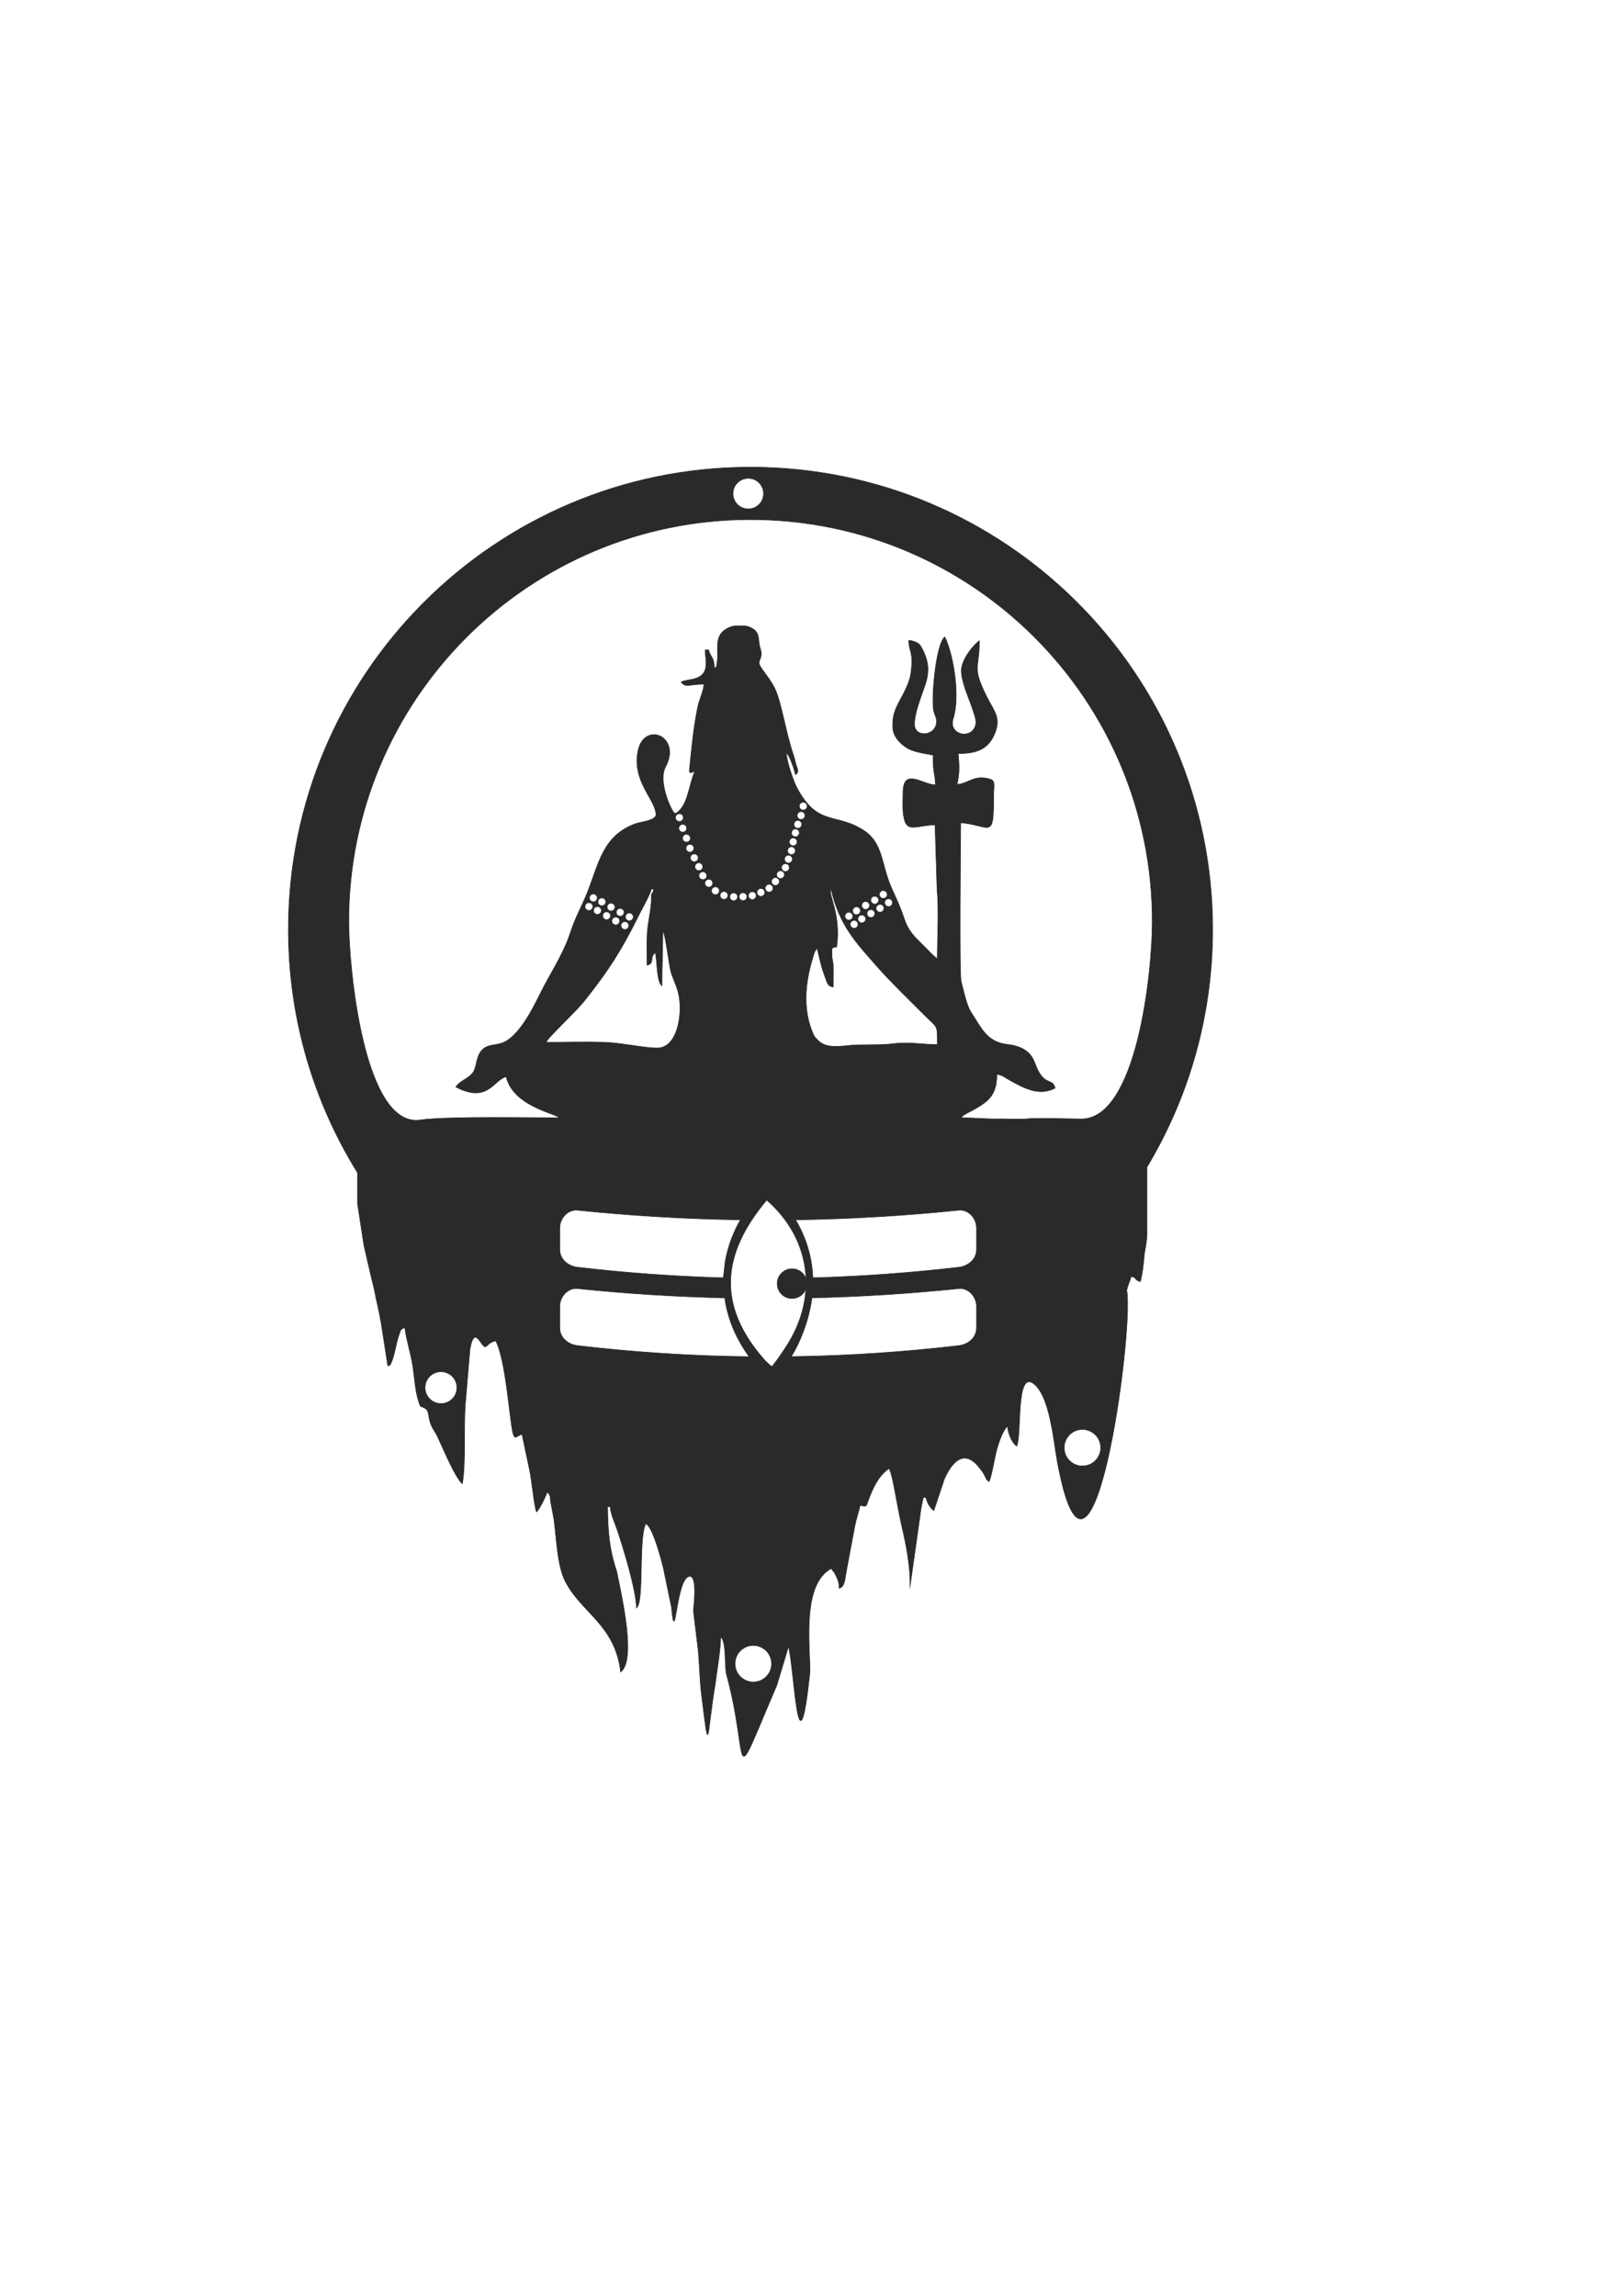<?xml version="1.0" encoding="UTF-8"?>
<!DOCTYPE svg PUBLIC "-//W3C//DTD SVG 1.1//EN" "http://www.w3.org/Graphics/SVG/1.1/DTD/svg11.dtd">
<!-- Creator: CorelDRAW -->
<svg xmlns="http://www.w3.org/2000/svg" xml:space="preserve" width="210mm" height="297mm" version="1.1" style="shape-rendering:geometricPrecision; text-rendering:geometricPrecision; image-rendering:optimizeQuality; fill-rule:evenodd; clip-rule:evenodd"
viewBox="0 0 21000 29700"
 xmlns:xlink="http://www.w3.org/1999/xlink"
 xmlns:xodm="http://www.corel.com/coreldraw/odm/2003">
 <defs>
  <style type="text/css">
   <![CDATA[
    .str0 {stroke:#2B2A29;stroke-width:7.62;stroke-miterlimit:22.926}
    .fil0 {fill:#2B2A29}
   ]]>
  </style>
 </defs>
 <g id="Layer_x0020_1">
  <path class="fil0 str0" d="M9710.97 6043.63c3302.44,0 5979.6,2677.16 5979.6,5979.6 0,1124.22 -310.25,2175.98 -849.8,3074.33 0.01,0.41 0.01,0.81 0.01,1.22l0 875.97c-5.06,72.49 -12.78,137.28 -24.28,189.24 -20.34,91.9 -11.61,204.52 -60.84,415.82 -85.81,-22.91 -33.34,-45.18 -119.16,-68.09 -15.06,64.64 -39.43,97.24 -58.06,180.27 99.6,517.93 -459.18,4606.88 -898.63,2210.81 -48.87,-266.47 -95.77,-846.71 -307.81,-1004.51 -230.38,-171.4 -148.4,659.79 -216.53,809.44 -61.78,-41.37 -111.27,-160.55 -119.16,-255.35 -61.65,45.17 -122.29,231.87 -146.7,329.96 -24.04,96.63 -60.15,319.42 -91.63,385.02 -48.22,-35.33 -31.06,-33.78 -62.81,-90.4 -21.7,-38.7 -35.05,-53.89 -63.25,-89.97 -195.25,-249.8 -352.59,-78.69 -452.74,146.31l-136.18 408.57c-51.33,-34.37 -86.05,-101.19 -102.14,-170.23l-34.05 0c-21.22,91.11 -35.78,176.32 -47.95,275.49l-122.28 865.07c0,-273.34 -52.54,-531.97 -112.55,-789.69 -29.09,-124.96 -49.61,-250.63 -73.29,-369.31 -20.04,-100.44 -47.76,-282.81 -86.53,-356.07 -133.72,89.54 -207.98,247.3 -264.51,399.63 -36.61,98.64 -20.49,97.88 -110.01,77.02 -21.07,90.44 -49.28,169.54 -69.69,270.78l-107.54 573.39c-25,127.89 -20.3,208.32 -95.14,228.3 0,-75.03 -12.49,-99.06 -35.55,-151.71 -27.54,-62.89 -33.21,-53.79 -66.59,-103.64 -369.8,201.69 -280.32,928.96 -274.27,1330.26 -155.96,1486.25 -202.12,-55.26 -279.03,-318.92l-151.05 500.46c-623.49,1455.38 -337.89,1006.91 -650.93,-143.62 -26.71,-98.15 1.31,-427.29 -74.68,-482.96 0,155.02 -52.17,460.13 -73.09,624.86 -111.33,666.62 -70.18,976.87 -176.89,106.24 -21.59,-176.22 -24.45,-372.51 -39.53,-543.82l-63.7 -527.42c7.41,-79.29 51.89,-442.94 -46.03,-442.94 -182.96,0 -183.67,974.94 -237.44,398.36l-105.35 -507.5c-19.99,-79.55 -135.12,-538.07 -228.3,-571.79 -96.18,200.42 -17.37,1014.92 -119.16,1089.49 -5.28,-236.7 -167.52,-763.61 -244.93,-997.78 -34.14,-103.31 -86.45,-203.77 -95.54,-313.01l-34.04 0c5.19,322.42 19.52,539.87 119.18,840.06 38.84,213.57 267.02,1138.42 50.61,1299.58 -70.6,-609.46 -503.4,-762.28 -712.32,-1165.42 -109.66,-201.39 -117.63,-568.8 -150.88,-808.55 -12.42,-64.43 -23.24,-133.36 -35.1,-186.2 -22.1,-98.44 3.37,-124.28 -54.57,-166.73 -13.45,50.38 -98.4,227.66 -136.18,255.35 -25.79,-53.73 -65.06,-420.08 -83.53,-512.3l-103.73 -492.08c-67.85,18.12 -92.35,84.28 -118.03,-16.54 -43.35,-170.19 -90.5,-942.76 -222.44,-1192.12 -154,35.88 -102.89,152.49 -206.17,1.9 -84.06,-122.6 -111.22,26.96 -127.39,107.15l-60.84 721.58c-21.81,336.67 10.16,717.66 -37.16,1018.41 -96.43,-83.51 -247.28,-454.1 -309.87,-585.3 -38.14,-93.11 -97.23,-140.14 -118.23,-254.61 -21,-114.47 -11.15,-123.61 -114.72,-162.97 -64.99,-150.77 -69.54,-320.16 -98.83,-520.59 -21.85,-149.5 -91.46,-371.08 -101.4,-495.8 -63.87,17.05 -56.29,38.65 -80.89,106.36 -34.41,94.7 -56.99,268.54 -96.19,346.42 -19.14,38.01 -4.62,26.56 -44.22,40.89l-85.12 -544.74c-14.33,-87.26 -31.48,-173.17 -51.07,-255.35 -19.73,-82.76 -32.75,-166.07 -54.35,-252.07 -41.1,-163.58 -79.33,-334.65 -119.47,-510.4l-81.53 -531.3 0 -403.17c-567.64,-914.53 -895.41,-1993.51 -895.41,-3149.04 0,-3302.44 2677.16,-5979.6 5979.6,-5979.6zm-2237.23 9612.36c701.89,72.47 1403.78,113.84 2105.69,124.33 -64.56,116.23 -119.44,241.07 -154.99,365.49 -16.57,58.11 -31,116.18 -41.32,177.49 -6.08,36.08 -18.38,186.75 -24.21,201.08l0 5.89c-628.39,-17.26 -1256.78,-62.66 -1885.17,-136.38 -126.19,-14.81 -231.01,-103.96 -231.01,-231.02l0 -275.86c0,-127.06 104.61,-244.06 231.01,-231.02zm0 1014.01c634.92,65.55 1269.85,105.66 1904.77,120.49 2.63,24 5.11,44.73 7.29,56.43 50.82,273.96 158.52,496.88 306.43,703.89 -739.5,-8.6 -1479,-56.17 -2218.49,-142.92 -126.19,-14.81 -231.01,-103.96 -231.01,-231.02l0 -275.86c0,-127.06 104.61,-244.06 231.01,-231.01zm2450.15 -1143.26l-4.99 0c-577.28,686.26 -650.29,1355.47 -35.3,2056.5 19.94,22.72 84.6,87.1 103.43,95.84 15.49,-15.4 27.36,-33.43 41.68,-51.89 14.97,-19.29 28.04,-37.67 41.56,-56.12 27.85,-38.01 50.92,-75.07 77.65,-113.68 173.65,-254.93 264.66,-522.89 279.95,-784.35 -27.24,72.83 -97.45,124.68 -179.78,124.68 -105.97,0 -191.89,-85.91 -191.89,-191.88 0,-105.98 85.92,-191.89 191.89,-191.89 83.76,0 154.97,53.66 181.15,128.49 -14.07,-369.39 -180.23,-718.82 -478.81,-991.31 -9.47,-8.98 -16.31,-10.71 -26.54,-24.39zm581.64 1263.5c632.83,-15.04 1265.67,-55.13 1898.5,-120.24 126.39,-13.01 231.03,103.95 231.03,231.01l0 275.86c0,127.06 -104.85,216.27 -231.03,231.02 -721.92,84.4 -1443.86,131.85 -2165.78,142.19 131.25,-215.51 232.27,-492.72 267.28,-759.84zm-211.27 -1009.92c703.26,-10.49 1406.51,-51.97 2109.77,-124.33 126.39,-13 231.03,103.96 231.03,231.02l0 275.86c0,127.06 -104.85,216.27 -231.03,231.02 -628.88,73.52 -1257.75,118.98 -1886.63,136.31 -12.09,-288.65 -94.42,-529.32 -223.14,-749.88zm-4588.23 1964.97c113.81,0 206.07,92.26 206.07,206.07 0,113.81 -92.26,206.07 -206.07,206.07 -113.81,0 -206.07,-92.26 -206.07,-206.07 0,-113.81 92.26,-206.07 206.07,-206.07zm4041.03 3541.27c130.56,0 236.39,105.83 236.39,236.39 0,130.56 -105.83,236.39 -236.39,236.39 -130.56,0 -236.39,-105.83 -236.39,-236.39 0,-130.56 105.83,-236.39 236.39,-236.39zm4258.69 -2794.34c130.56,0 236.39,105.83 236.39,236.39 0,130.56 -105.83,236.39 -236.39,236.39 -130.56,0 -236.39,-105.83 -236.39,-236.39 0,-130.56 105.83,-236.39 236.39,-236.39zm-3656.78 -8088.61c14.02,-24.29 45.1,-32.62 69.39,-18.59 24.3,14.03 32.61,45.1 18.6,69.39 -14.03,24.3 -45.11,32.62 -69.4,18.6 -24.29,-14.03 -32.62,-45.1 -18.59,-69.4zm-27.76 121.3c14.02,-24.29 45.1,-32.62 69.39,-18.59 24.29,14.02 32.62,45.1 18.6,69.39 -14.03,24.3 -45.11,32.62 -69.4,18.6 -24.29,-14.03 -32.62,-45.1 -18.59,-69.4zm-41.64 113.91c14.02,-24.29 45.1,-32.62 69.39,-18.59 24.3,14.03 32.61,45.1 18.6,69.39 -14.03,24.3 -45.11,32.62 -69.4,18.6 -24.29,-14.03 -32.62,-45.1 -18.59,-69.4zm-31.72 110.23c14.02,-24.29 45.1,-32.62 69.39,-18.59 24.3,14.03 32.61,45.1 18.6,69.39 -14.03,24.3 -45.11,32.62 -69.4,18.6 -24.29,-14.03 -32.62,-45.1 -18.59,-69.4zm-28.49 116.26c14.02,-24.29 45.1,-32.62 69.39,-18.59 24.3,14.03 32.61,45.1 18.6,69.39 -14.03,24.3 -45.11,32.62 -69.4,18.6 -24.29,-14.03 -32.62,-45.1 -18.59,-69.4zm-22.79 113.83c14.02,-24.29 45.1,-32.62 69.39,-18.59 24.3,14.03 32.61,45.1 18.6,69.39 -14.03,24.3 -45.11,32.62 -69.4,18.6 -24.29,-14.03 -32.62,-45.1 -18.59,-69.4zm-38.64 109.59c14.02,-24.29 45.1,-32.62 69.39,-18.59 24.3,14.03 32.61,45.1 18.6,69.39 -14.03,24.3 -45.11,32.62 -69.4,18.6 -24.29,-14.03 -32.62,-45.1 -18.59,-69.4zm-38.9 109.69c14.02,-24.29 45.1,-32.62 69.39,-18.59 24.3,14.03 32.61,45.1 18.6,69.39 -14.03,24.3 -45.11,32.62 -69.4,18.6 -24.29,-14.03 -32.62,-45.1 -18.59,-69.4zm-64.06 91.09c14.02,-24.29 45.1,-32.62 69.39,-18.59 24.3,14.03 32.61,45.1 18.6,69.39 -14.03,24.3 -45.11,32.62 -69.4,18.6 -24.29,-14.03 -32.62,-45.1 -18.59,-69.4zm-65.47 89.06c14.02,-24.29 45.1,-32.62 69.39,-18.59 24.3,14.03 32.61,45.1 18.6,69.39 -14.03,24.3 -45.11,32.62 -69.4,18.6 -24.29,-14.03 -32.62,-45.1 -18.59,-69.4zm-81.48 86.32c14.02,-24.29 45.1,-32.62 69.39,-18.59 24.3,14.03 32.61,45.1 18.6,69.39 -14.03,24.3 -45.11,32.62 -69.4,18.6 -24.29,-14.03 -32.62,-45.1 -18.59,-69.4zm-106.85 54.3c14.02,-24.29 45.1,-32.62 69.39,-18.59 24.3,14.03 32.61,45.1 18.6,69.39 -14.03,24.3 -45.11,32.62 -69.4,18.6 -24.29,-14.03 -32.62,-45.1 -18.59,-69.4zm-231.12 55.39c14.02,-24.29 45.1,-32.62 69.39,-18.59 24.3,14.03 32.61,45.1 18.6,69.39 -14.03,24.3 -45.11,32.62 -69.4,18.6 -24.29,-14.03 -32.62,-45.1 -18.59,-69.4zm119.83 -13.84c14.02,-24.29 45.1,-32.62 69.39,-18.59 24.3,14.03 32.61,45.1 18.6,69.39 -14.03,24.3 -45.11,32.62 -69.4,18.6 -24.29,-14.03 -32.62,-45.1 -18.59,-69.4zm-241.02 15.46c14.02,-24.29 45.1,-32.62 69.39,-18.59 24.3,14.03 32.61,45.1 18.6,69.39 -14.03,24.3 -45.11,32.62 -69.4,18.6 -24.29,-14.03 -32.62,-45.1 -18.59,-69.4zm-124.95 -18.14c14.02,-24.29 45.1,-32.62 69.39,-18.59 24.3,14.03 32.61,45.1 18.6,69.39 -14.03,24.3 -45.11,32.62 -69.4,18.6 -24.29,-14.03 -32.62,-45.1 -18.59,-69.4zm-110.97 -59.79c14.02,-24.29 45.1,-32.62 69.39,-18.59 24.3,14.03 32.61,45.1 18.6,69.39 -14.03,24.3 -45.11,32.62 -69.4,18.6 -24.29,-14.03 -32.62,-45.1 -18.59,-69.4zm-214.44 -311.07c14.02,-24.29 45.1,-32.62 69.39,-18.59 24.3,14.03 32.61,45.1 18.6,69.39 -14.03,24.3 -45.11,32.62 -69.4,18.6 -24.29,-14.03 -32.62,-45.1 -18.59,-69.4zm51.67 116.2c14.02,-24.29 45.1,-32.62 69.39,-18.59 24.3,14.03 32.61,45.1 18.6,69.39 -14.03,24.3 -45.11,32.62 -69.4,18.6 -24.29,-14.03 -32.62,-45.1 -18.59,-69.4zm77.38 96.64c14.02,-24.29 45.1,-32.62 69.39,-18.59 24.3,14.03 32.61,45.1 18.6,69.39 -14.03,24.3 -45.11,32.62 -69.4,18.6 -24.29,-14.03 -32.62,-45.1 -18.59,-69.4zm-188.16 -328.26c14.02,-24.29 45.1,-32.62 69.39,-18.59 24.3,14.03 32.61,45.1 18.6,69.39 -14.03,24.3 -45.11,32.62 -69.4,18.6 -24.29,-14.03 -32.62,-45.1 -18.59,-69.4zm-56.3 -123.86c14.02,-24.29 45.1,-32.62 69.39,-18.59 24.3,14.03 32.61,45.1 18.6,69.39 -14.03,24.3 -45.11,32.62 -69.4,18.6 -24.29,-14.03 -32.62,-45.1 -18.59,-69.4zm-45.04 -129.61c14.02,-24.29 45.1,-32.62 69.39,-18.59 24.29,14.02 32.62,45.1 18.6,69.39 -14.03,24.3 -45.11,32.62 -69.4,18.6 -24.29,-14.03 -32.62,-45.1 -18.59,-69.4zm-47.86 -129.37c14.02,-24.29 45.1,-32.62 69.39,-18.59 24.3,14.03 32.61,45.1 18.6,69.39 -14.03,24.3 -45.11,32.62 -69.4,18.6 -24.29,-14.03 -32.62,-45.1 -18.59,-69.4zm-43.58 -137.34c14.02,-24.29 45.1,-32.62 69.39,-18.59 24.3,14.03 32.61,45.1 18.6,69.39 -14.03,24.3 -45.11,32.62 -69.4,18.6 -24.29,-14.03 -32.62,-45.1 -18.59,-69.4zm2706.89 1100.17c14.03,-24.29 45.1,-32.62 69.4,-18.59 24.29,14.02 32.62,45.1 18.59,69.39 -14.02,24.3 -45.1,32.62 -69.39,18.6 -24.3,-14.03 -32.62,-45.1 -18.6,-69.4zm-3367.76 270.95c28.05,0 50.8,22.75 50.8,50.8 0,28.05 -22.75,50.8 -50.8,50.8 -28.05,0 -50.8,-22.75 -50.8,-50.8 0,-28.05 22.75,-50.8 50.8,-50.8zm3299.28 -376.43c14.02,-24.3 45.1,-32.62 69.4,-18.59 24.29,14.02 32.61,45.1 18.59,69.39 -14.03,24.29 -45.11,32.61 -69.4,18.59 -24.29,-14.02 -32.62,-45.1 -18.59,-69.39zm-3242.17 264.38c28.05,0 50.8,22.75 50.8,50.8 0,28.05 -22.75,50.8 -50.8,50.8 -28.05,0 -50.8,-22.75 -50.8,-50.8 0,-28.05 22.75,-50.8 50.8,-50.8zm3200.06 -85.88c14.02,-24.29 45.1,-32.62 69.39,-18.59 24.29,14.02 32.63,45.1 18.6,69.39 -14.03,24.29 -45.11,32.62 -69.4,18.59 -24.28,-14.02 -32.62,-45.1 -18.59,-69.39zm-3375.7 138.66c28.05,0 50.8,22.75 50.8,50.8 0,28.05 -22.75,50.8 -50.8,50.8 -28.05,0 -50.8,-22.75 -50.8,-50.8 0,-28.05 22.75,-50.8 50.8,-50.8zm3307.22 -244.15c14.02,-24.29 45.1,-32.61 69.39,-18.59 24.29,14.03 32.62,45.1 18.59,69.39 -14.02,24.3 -45.1,32.62 -69.39,18.6 -24.29,-14.03 -32.62,-45.1 -18.59,-69.4zm-3250.11 132.1c28.05,0 50.8,22.75 50.8,50.8 0,28.05 -22.75,50.8 -50.8,50.8 -28.05,0 -50.8,-22.75 -50.8,-50.8 0,-28.05 22.75,-50.8 50.8,-50.8zm3200.67 42.17c14.02,-24.29 45.1,-32.62 69.39,-18.59 24.3,14.03 32.61,45.1 18.6,69.39 -14.03,24.3 -45.11,32.62 -69.4,18.6 -24.29,-14.03 -32.62,-45.1 -18.59,-69.4zm-3376.31 2.15c28.05,0 50.8,22.75 50.8,50.8 0,28.05 -22.75,50.8 -50.8,50.8 -28.05,0 -50.8,-22.75 -50.8,-50.8 0,-28.05 22.75,-50.8 50.8,-50.8zm3307.82 -107.63c14.03,-24.29 45.11,-32.62 69.39,-18.6 24.3,14.03 32.63,45.11 18.6,69.4 -14.02,24.29 -45.1,32.62 -69.39,18.59 -24.29,-14.02 -32.62,-45.1 -18.6,-69.39zm-3250.71 -4.42c28.05,0 50.8,22.75 50.8,50.8 0,28.05 -22.75,50.8 -50.8,50.8 -28.05,0 -50.8,-22.75 -50.8,-50.8 0,-28.05 22.75,-50.8 50.8,-50.8zm3201.27 178.7c14.02,-24.29 45.1,-32.62 69.4,-18.6 24.29,14.03 32.61,45.1 18.58,69.39 -14.02,24.3 -45.09,32.63 -69.38,18.6 -24.3,-14.02 -32.62,-45.1 -18.6,-69.39zm-3376.92 -134.38c28.05,0 50.8,22.75 50.8,50.8 0,28.05 -22.75,50.8 -50.8,50.8 -28.05,0 -50.8,-22.75 -50.8,-50.8 0,-28.05 22.75,-50.8 50.8,-50.8zm3308.44 28.89c14.02,-24.29 45.1,-32.62 69.39,-18.59 24.29,14.02 32.62,45.1 18.6,69.39 -14.03,24.3 -45.11,32.62 -69.41,18.59 -24.28,-14.02 -32.61,-45.09 -18.58,-69.39zm-3251.33 -140.94c28.05,0 50.8,22.75 50.8,50.8 0,28.05 -22.75,50.8 -50.8,50.8 -28.05,0 -50.8,-22.75 -50.8,-50.8 0,-28.05 22.75,-50.8 50.8,-50.8zm3220.79 316.34c14.02,-24.28 45.1,-32.62 69.39,-18.59 24.29,14.02 32.62,45.1 18.6,69.39 -14.03,24.29 -45.11,32.62 -69.4,18.6 -24.29,-14.03 -32.62,-45.11 -18.59,-69.4zm-3387.96 -255.09c28.05,0 50.8,22.75 50.8,50.8 0,28.05 -22.75,50.8 -50.8,50.8 -28.05,0 -50.8,-22.75 -50.8,-50.8 0,-28.05 22.75,-50.8 50.8,-50.8zm3319.47 149.61c14.04,-24.29 45.11,-32.62 69.4,-18.6 24.29,14.03 32.62,45.11 18.6,69.39 -14.03,24.3 -45.11,32.63 -69.4,18.6 -24.29,-14.02 -32.62,-45.1 -18.6,-69.39zm-3262.36 -261.66c28.05,0 50.8,22.75 50.8,50.8 0,28.05 -22.75,50.8 -50.8,50.8 -28.05,0 -50.8,-22.75 -50.8,-50.8 0,-28.05 22.75,-50.8 50.8,-50.8zm2004.57 -5377.47c-109.34,0 -197.99,88.65 -197.99,197.99 0,109.34 88.65,197.99 197.99,197.99 109.34,0 197.99,-88.65 197.99,-197.99 0,-109.34 -88.65,-197.99 -197.99,-197.99zm29.21 534.13c2870.95,0 5198.32,2327.37 5198.32,5198.32 0,675.63 -202.66,2555.32 -916.35,2555.32 -195.1,0 -575.58,-18.1 -752.61,2.17l-210.11 -1.4c-35.7,-2.99 -80.94,-0.96 -117.57,-0.82 -178.69,0.67 -301.23,-14.75 -473.61,-14.75 18.87,-52.14 155.16,-83.19 304.88,-198.28 120.18,-92.39 153.88,-207.64 153.88,-364.09 68.37,5.69 114.83,47.53 172.52,79.07 181.53,99.26 374.54,208.43 582.24,98.52 -38.51,-144.24 -146.61,-2.6 -264.24,-327.72 -57.42,-158.67 -190.94,-217.9 -355.02,-236.95 -273.47,-31.75 -340.56,-225.34 -470.03,-417.92 -56.43,-83.96 -103.08,-306.83 -126.71,-395.76 -26.19,-98.57 -6.19,-1907.52 -6.19,-2054.03 394.27,32.81 426.85,242.32 426.85,-371 0,-99.63 25.59,-171.19 -44.39,-192.38 -209.17,-63.35 -271.82,54.96 -429.77,68.1 36.64,-157.25 27.35,-248.78 14.8,-399.57 219.75,0 371.72,-47.62 457.66,-225.35 111.51,-230.58 10.95,-312.23 -89.58,-513.47 -194.27,-388.88 -93.55,-352.24 -93.55,-720.4 -78.46,52.53 -233.35,246.58 -233.35,384.77 0,145.54 91.94,341.98 131.32,460.65 17.28,52.08 65.96,173.18 56.07,229.36 -37.99,215.71 -362.22,147.77 -293.26,-66.6 89.94,-279.5 10.07,-811.72 -107.93,-1057.62 -117.62,86.14 -180.22,823.56 -142.57,962.81 13.99,51.74 35.94,86.58 35.94,126.85 0,195.85 -286.34,220.4 -286.34,40.11 0,-150.87 93.43,-372.93 142.61,-523.35 46.46,-142.17 42.89,-267.28 -17.72,-400.68 -17.71,-38.97 -23.52,-52.61 -44.87,-88.34 -26.69,-44.63 -95.11,-68.15 -154.38,-73.08 3.55,159.17 66.72,139.83 27.54,427.1 -16.86,123.57 -87.94,248.2 -141.02,347.37 -65.18,121.77 -93.71,193.05 -93.71,335.46 0,127.49 86.86,212.54 162.25,266.93 99.52,71.8 246.66,81.79 361.52,108.56 -5.37,241.81 26.09,227.52 29.6,384.77 -168.67,-3.75 -419.81,-232.99 -419.81,103.21 0,118.65 -14.28,263.36 26.44,373.14 48.51,130.76 184.43,41.23 387.93,41.23l26.07 832.13c25.39,254.14 3.53,631.61 3.53,899.37 -32.87,-22.01 -41.03,-36.34 -71.92,-61.27l-220.77 -223.19c-123.02,-140.25 -119.33,-206.38 -191.38,-385.79 -59.38,-147.83 -119.77,-248.23 -169.03,-408.15 -65.55,-212.82 -90.58,-441.25 -285.29,-573.05 -368.5,-249.44 -607.24,-44.79 -882.2,-568.11 -40.75,-77.56 -130.43,-333.86 -132.89,-444.28 43.63,31.96 105.07,223.98 118.4,281.18 57.07,-39.65 19.43,-81.61 4.35,-137.55 -12.75,-47.35 -13.14,-60.25 -28.11,-105.08 -69.33,-207.66 -105.28,-393.25 -159.66,-609.89 -71.91,-286.38 -103.87,-308.43 -252.63,-517.32 -74.79,-105.03 -7.92,-89 -7.92,-198.86 0,-38.27 -16.17,-68.55 -23.49,-109.71 -13.53,-76 -3.08,-148.09 -69,-197.38 -32,-23.94 -70.55,-39.81 -111.64,-48.09l-140.91 0c-55.82,10.83 -108.23,34.38 -147.68,69.65 -114.78,102.61 -52.89,271.99 -79.07,408.34 -14.25,74.22 11.02,35.87 -34.98,69.58 0,-143.67 -47.11,-136.11 -74,-236.79l-44.4 0c2.85,127.69 58.6,290.2 -98.95,359.81 -60.21,26.6 -160.29,29.84 -211.83,54.57 30.53,41.66 53.01,51.53 128.3,41.2 54.89,-7.53 90.77,-11.6 167.69,-11.6 -7.66,92.04 -59.72,195.29 -80.01,289.97 -55.77,260.17 -79.57,541.09 -107.12,796.71 -8.98,83.24 16.89,56.81 68.73,38.05 -74.56,155.39 -87.66,460.83 -251.58,547.56 -2.67,-2.31 -7.41,-8.74 -8.6,-6.19 -13.72,29.37 -229.22,-389.43 -118.77,-598.52 210.56,-398.57 -279.07,-594.91 -357.79,-201.92 -78.83,393.47 233.57,633.9 233.57,821.43 0,76.21 -201.18,95.14 -255.78,114.19 -430.4,150.14 -484.14,517.1 -631.98,892.33 -36.16,91.79 -77.94,174.94 -118.83,265.96 -43.11,95.97 -71.02,163.78 -108.68,276.09 -89.22,266.13 -258.05,514.64 -379.44,760.1 -98.29,198.76 -287.02,580.42 -505.78,648.54 -109.87,34.21 -200.74,12.19 -270.86,113.91 -61.81,89.66 -47.15,211.24 -106.78,278 -67.26,75.29 -159.13,94.55 -211.71,173.07 411.74,217.87 487.42,-89.47 651.16,-133.19 92.22,395.79 680.76,483.15 680.76,532.77 -307.67,0 -1448.09,-21.77 -1792.44,27.84 -730.32,105.32 -924.66,-1969.52 -924.66,-2568.36 0,-2870.95 2327.37,-5198.32 5198.32,-5198.32zm1040.97 4779.01c109.35,469.4 316.03,684.1 603.17,1009.93 174.42,197.91 411.25,425.23 599.22,614.3 182.77,183.81 173.92,119.91 173.92,388.46 -183.53,0 -375.13,-37.9 -573.12,-10.76 -164.66,22.57 -411.25,4.07 -583.37,23.39 -145.41,16.32 -293.56,25.96 -379.72,-59.94 -32.81,-32.7 -51.27,-44.97 -71.33,-91.45 -134.41,-311.55 -105.1,-649.29 -7.46,-973.09 15.73,-52.17 24.62,-104.56 61.1,-131.28 16.25,69.75 46.64,209.2 68.68,275.14l57.89 164.1c22.95,42.06 31.71,46.76 79.67,59.56 0,-90.58 6.47,-207.84 -0.78,-295.2 -4.48,-54 -16.07,-67.12 -16.3,-135.08 -0.27,-76.41 -7.57,-81.94 61.48,-87.69 62.55,-425.87 -117.82,-688.69 -73.05,-750.39zm-2379.15 985.95c105.74,-28.24 23.57,-101.79 107.07,-162.95 22.48,96.5 15.59,378.25 85.32,429.33 0,-210.01 11.29,-552.95 11.29,-704.76l11.25 18.35c23.76,54.26 71.7,415.52 88.98,488.19 35.3,148.44 121.76,236.93 121.76,485 0,225.47 -77.46,517.97 -295.98,517.97 -166.95,0 -473.2,-68.31 -680.28,-74.48 -246.53,-7.35 -507.09,0.48 -755.24,0.48 14.7,-55.05 343.03,-358.19 448.56,-483.78 20.61,-24.55 27.08,-28.27 48.31,-55.28 236.91,-301.42 397.42,-523.78 586.02,-879.1 46,-86.68 92.32,-177.5 140.5,-273.86 36.39,-72.78 122.21,-222.72 138.13,-291.06l29.59 0c-1.11,49.98 -33.35,51.63 -30.87,94.72 6.39,111.08 -25.45,251.12 -43.66,384.01 -19.18,139.96 -10.75,342.23 -10.75,507.22z"/>
 </g>
</svg>
